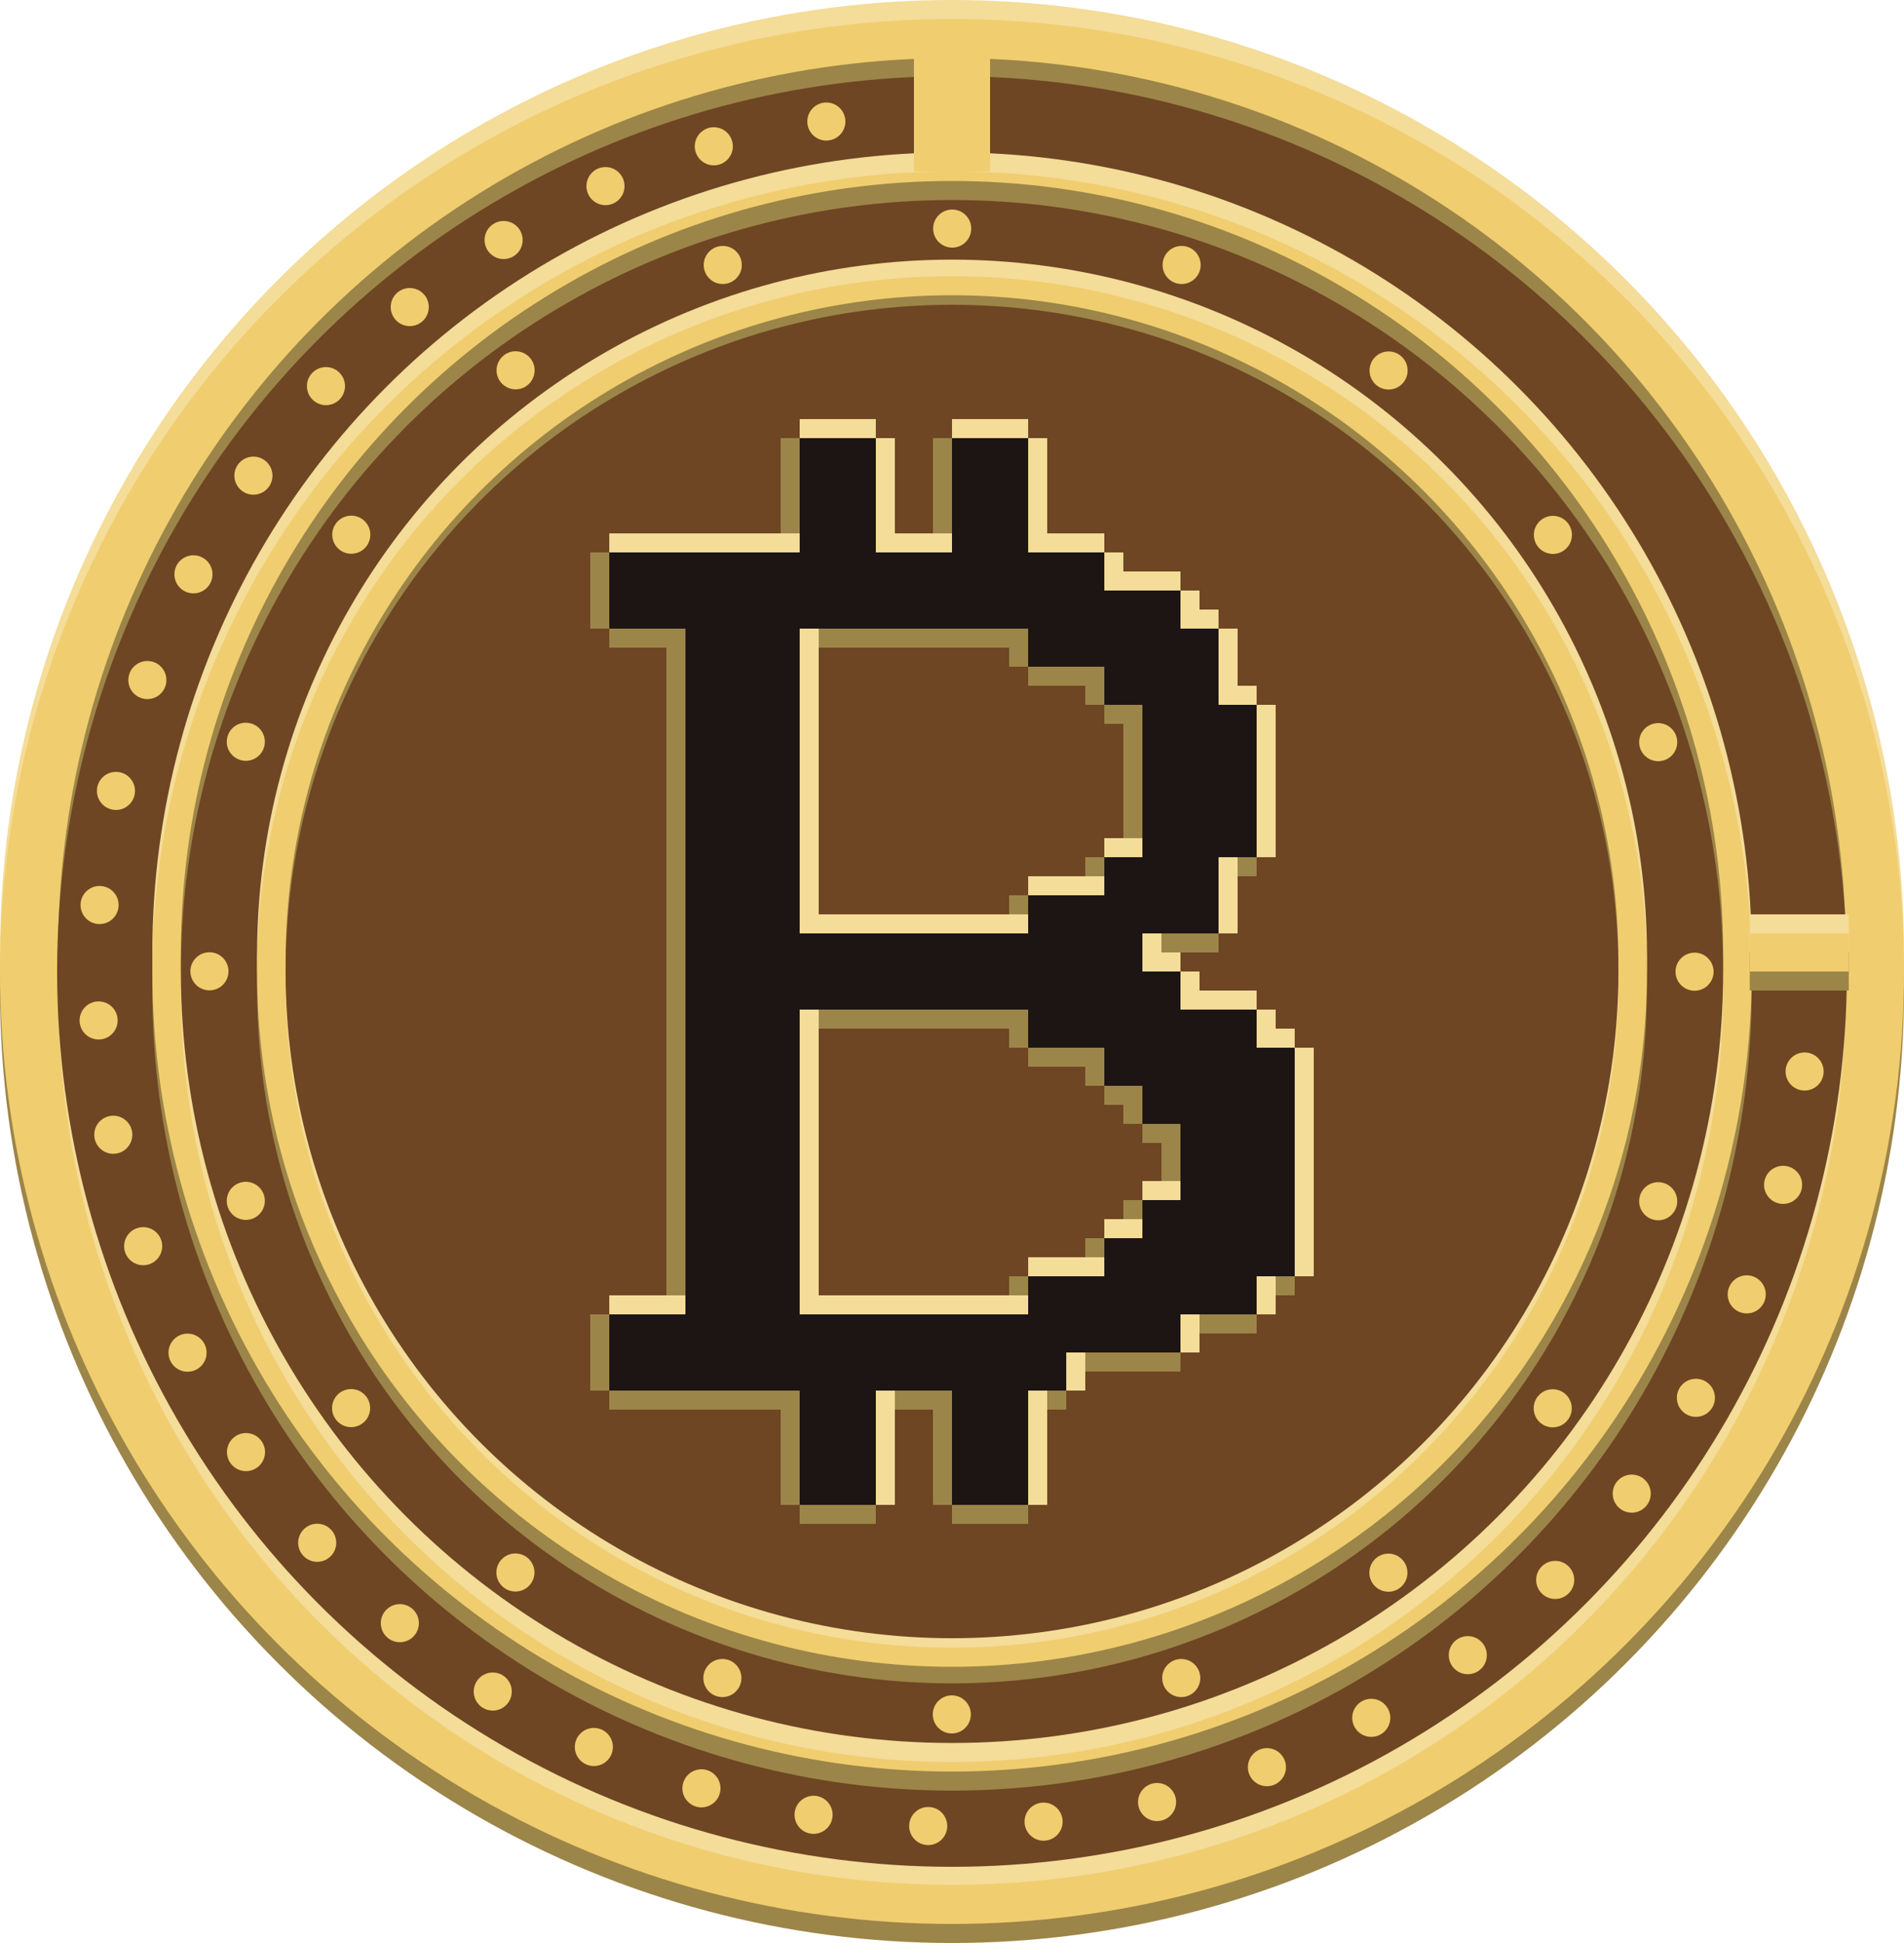 <?xml version="1.0" encoding="UTF-8"?>
<svg id="Calque_2" data-name="Calque 2" xmlns="http://www.w3.org/2000/svg" viewBox="0 0 100 102">
  <defs>
    <style>
      .cls-1 {
        fill: #f4dc99;
      }

      .cls-2 {
        fill: #f0cd6e;
      }

      .cls-3 {
        fill: #9c8548;
      }

      .cls-4 {
        fill: #1d1513;
      }

      .cls-5 {
        fill: #6e4623;
      }
    </style>
  </defs>
  <g id="Bitcoin_final">
    <g>
      <g>
        <circle class="cls-3" cx="50" cy="52" r="50"/>
        <circle class="cls-1" cx="50" cy="50" r="50"/>
        <circle class="cls-2" cx="50" cy="51" r="50"/>
      </g>
      <g>
        <circle class="cls-1" cx="50" cy="52" r="46.95"/>
        <circle class="cls-3" cx="50" cy="50" r="46.95"/>
        <circle class="cls-5" cx="50" cy="51" r="47"/>
      </g>
      <g>
        <circle class="cls-1" cx="50" cy="50" r="42"/>
        <circle class="cls-3" cx="50" cy="52" r="42"/>
        <circle class="cls-2" cx="50" cy="51" r="42"/>
      </g>
      <g>
        <circle class="cls-1" cx="50" cy="52" r="40.5"/>
        <circle class="cls-3" cx="50" cy="50" r="40.5"/>
        <circle class="cls-5" cx="50" cy="51" r="40.5"/>
      </g>
      <g>
        <circle class="cls-1" cx="50" cy="50.13" r="36.5"/>
        <circle class="cls-3" cx="50" cy="51.87" r="36.5"/>
        <circle class="cls-2" cx="50" cy="51" r="36.5"/>
      </g>
      <g>
        <circle class="cls-1" cx="50" cy="51.5" r="35"/>
        <circle class="cls-3" cx="50" cy="50.5" r="35"/>
        <circle class="cls-5" cx="50" cy="51" r="35"/>
      </g>
      <g>
        <g id="_Répétition_radiale_" data-name="&amp;lt;Répétition radiale&amp;gt;">
          <circle class="cls-2" cx="50.01" cy="12" r="1"/>
        </g>
        <g id="_Répétition_radiale_-2" data-name="&amp;lt;Répétition radiale&amp;gt;">
          <circle class="cls-2" cx="62.06" cy="13.91" r="1"/>
        </g>
        <g id="_Répétition_radiale_-3" data-name="&amp;lt;Répétition radiale&amp;gt;">
          <circle class="cls-2" cx="72.93" cy="19.45" r="1"/>
        </g>
        <g id="_Répétition_radiale_-4" data-name="&amp;lt;Répétition radiale&amp;gt;">
          <circle class="cls-2" cx="81.56" cy="28.08" r="1"/>
        </g>
        <g id="_Répétition_radiale_-5" data-name="&amp;lt;Répétition radiale&amp;gt;">
          <circle class="cls-2" cx="87.09" cy="38.96" r="1"/>
        </g>
        <g id="_Répétition_radiale_-6" data-name="&amp;lt;Répétition radiale&amp;gt;">
          <circle class="cls-2" cx="89" cy="51.01" r="1"/>
        </g>
        <g id="_Répétition_radiale_-7" data-name="&amp;lt;Répétition radiale&amp;gt;">
          <circle class="cls-2" cx="87.09" cy="63.06" r="1"/>
        </g>
        <g id="_Répétition_radiale_-8" data-name="&amp;lt;Répétition radiale&amp;gt;">
          <circle class="cls-2" cx="81.55" cy="73.93" r="1"/>
        </g>
        <g id="_Répétition_radiale_-9" data-name="&amp;lt;Répétition radiale&amp;gt;">
          <circle class="cls-2" cx="72.92" cy="82.56" r="1"/>
        </g>
        <g id="_Répétition_radiale_-10" data-name="&amp;lt;Répétition radiale&amp;gt;">
          <circle class="cls-2" cx="62.04" cy="88.09" r="1"/>
        </g>
        <g id="_Répétition_radiale_-11" data-name="&amp;lt;Répétition radiale&amp;gt;">
          <circle class="cls-2" cx="49.99" cy="90" r="1"/>
        </g>
        <g id="_Répétition_radiale_-12" data-name="&amp;lt;Répétition radiale&amp;gt;">
          <circle class="cls-2" cx="37.94" cy="88.09" r="1"/>
        </g>
        <g id="_Répétition_radiale_-13" data-name="&amp;lt;Répétition radiale&amp;gt;">
          <circle class="cls-2" cx="27.07" cy="82.55" r="1"/>
        </g>
        <g id="_Répétition_radiale_-14" data-name="&amp;lt;Répétition radiale&amp;gt;">
          <circle class="cls-2" cx="18.44" cy="73.92" r="1"/>
        </g>
        <g id="_Répétition_radiale_-15" data-name="&amp;lt;Répétition radiale&amp;gt;">
          <circle class="cls-2" cx="12.91" cy="63.04" r="1"/>
        </g>
        <g id="_Répétition_radiale_-16" data-name="&amp;lt;Répétition radiale&amp;gt;">
          <circle class="cls-2" cx="11" cy="50.99" r="1"/>
        </g>
        <g id="_Répétition_radiale_-17" data-name="&amp;lt;Répétition radiale&amp;gt;">
          <circle class="cls-2" cx="12.91" cy="38.94" r="1"/>
        </g>
        <g id="_Répétition_radiale_-18" data-name="&amp;lt;Répétition radiale&amp;gt;">
          <circle class="cls-2" cx="18.45" cy="28.07" r="1"/>
        </g>
        <g id="_Répétition_radiale_-19" data-name="&amp;lt;Répétition radiale&amp;gt;">
          <circle class="cls-2" cx="27.08" cy="19.44" r="1"/>
        </g>
        <g id="_Répétition_radiale_-20" data-name="&amp;lt;Répétition radiale&amp;gt;">
          <circle class="cls-2" cx="37.96" cy="13.91" r="1"/>
        </g>
      </g>
      <g>
        <g id="_Répétition_radiale_-21" data-name="&amp;lt;Répétition radiale&amp;gt;">
          <circle class="cls-2" cx="95.1" cy="50.21" r="1"/>
        </g>
        <g id="_Répétition_radiale_-22" data-name="&amp;lt;Répétition radiale&amp;gt;">
          <circle class="cls-2" cx="94.78" cy="56.25" r="1"/>
        </g>
        <g id="_Répétition_radiale_-23" data-name="&amp;lt;Répétition radiale&amp;gt;">
          <circle class="cls-2" cx="93.65" cy="62.2" r="1"/>
        </g>
        <g id="_Répétition_radiale_-24" data-name="&amp;lt;Répétition radiale&amp;gt;">
          <circle class="cls-2" cx="91.74" cy="67.95" r="1"/>
        </g>
        <g id="_Répétition_radiale_-25" data-name="&amp;lt;Répétition radiale&amp;gt;">
          <circle class="cls-2" cx="89.07" cy="73.38" r="1"/>
        </g>
        <g id="_Répétition_radiale_-26" data-name="&amp;lt;Répétition radiale&amp;gt;">
          <circle class="cls-2" cx="85.7" cy="78.41" r="1"/>
        </g>
        <g id="_Répétition_radiale_-27" data-name="&amp;lt;Répétition radiale&amp;gt;">
          <circle class="cls-2" cx="81.68" cy="82.94" r="1"/>
        </g>
        <g id="_Répétition_radiale_-28" data-name="&amp;lt;Répétition radiale&amp;gt;">
          <circle class="cls-2" cx="77.09" cy="86.89" r="1"/>
        </g>
        <g id="_Répétition_radiale_-29" data-name="&amp;lt;Répétition radiale&amp;gt;">
          <circle class="cls-2" cx="72.02" cy="90.18" r="1"/>
        </g>
        <g id="_Répétition_radiale_-30" data-name="&amp;lt;Répétition radiale&amp;gt;">
          <circle class="cls-2" cx="66.54" cy="92.77" r="1"/>
        </g>
        <g id="_Répétition_radiale_-31" data-name="&amp;lt;Répétition radiale&amp;gt;">
          <circle class="cls-2" cx="60.77" cy="94.6" r="1"/>
        </g>
        <g id="_Répétition_radiale_-32" data-name="&amp;lt;Répétition radiale&amp;gt;">
          <circle class="cls-2" cx="54.81" cy="95.63" r="1"/>
        </g>
        <g id="_Répétition_radiale_-33" data-name="&amp;lt;Répétition radiale&amp;gt;">
          <circle class="cls-2" cx="48.75" cy="95.86" r="1"/>
        </g>
        <g id="_Répétition_radiale_-34" data-name="&amp;lt;Répétition radiale&amp;gt;">
          <circle class="cls-2" cx="42.73" cy="95.27" r="1"/>
        </g>
        <g id="_Répétition_radiale_-35" data-name="&amp;lt;Répétition radiale&amp;gt;">
          <circle class="cls-2" cx="36.84" cy="93.88" r="1"/>
        </g>
        <g id="_Répétition_radiale_-36" data-name="&amp;lt;Répétition radiale&amp;gt;">
          <circle class="cls-2" cx="31.19" cy="91.71" r="1"/>
        </g>
        <g id="_Répétition_radiale_-37" data-name="&amp;lt;Répétition radiale&amp;gt;">
          <circle class="cls-2" cx="25.88" cy="88.8" r="1"/>
        </g>
        <g id="_Répétition_radiale_-38" data-name="&amp;lt;Répétition radiale&amp;gt;">
          <circle class="cls-2" cx="21" cy="85.21" r="1"/>
        </g>
        <g id="_Répétition_radiale_-39" data-name="&amp;lt;Répétition radiale&amp;gt;">
          <circle class="cls-2" cx="16.66" cy="80.99" r="1"/>
        </g>
        <g id="_Répétition_radiale_-40" data-name="&amp;lt;Répétition radiale&amp;gt;">
          <circle class="cls-2" cx="12.92" cy="76.23" r="1"/>
        </g>
        <g id="_Répétition_radiale_-41" data-name="&amp;lt;Répétition radiale&amp;gt;">
          <circle class="cls-2" cx="9.85" cy="71.01" r="1"/>
        </g>
        <g id="_Répétition_radiale_-42" data-name="&amp;lt;Répétition radiale&amp;gt;">
          <circle class="cls-2" cx="7.52" cy="65.42" r="1"/>
        </g>
        <g id="_Répétition_radiale_-43" data-name="&amp;lt;Répétition radiale&amp;gt;">
          <circle class="cls-2" cx="5.95" cy="59.57" r="1"/>
        </g>
        <g id="_Répétition_radiale_-44" data-name="&amp;lt;Répétition radiale&amp;gt;">
          <circle class="cls-2" cx="5.18" cy="53.57" r="1"/>
        </g>
        <g id="_Répétition_radiale_-45" data-name="&amp;lt;Répétition radiale&amp;gt;">
          <circle class="cls-2" cx="5.23" cy="47.51" r="1"/>
        </g>
        <g id="_Répétition_radiale_-46" data-name="&amp;lt;Répétition radiale&amp;gt;">
          <circle class="cls-2" cx="6.09" cy="41.52" r="1"/>
        </g>
        <g id="_Répétition_radiale_-47" data-name="&amp;lt;Répétition radiale&amp;gt;">
          <circle class="cls-2" cx="7.74" cy="35.7" r="1"/>
        </g>
        <g id="_Répétition_radiale_-48" data-name="&amp;lt;Répétition radiale&amp;gt;">
          <circle class="cls-2" cx="10.16" cy="30.15" r="1"/>
        </g>
        <g id="_Répétition_radiale_-49" data-name="&amp;lt;Répétition radiale&amp;gt;">
          <circle class="cls-2" cx="13.31" cy="24.97" r="1"/>
        </g>
        <g id="_Répétition_radiale_-50" data-name="&amp;lt;Répétition radiale&amp;gt;">
          <circle class="cls-2" cx="17.12" cy="20.27" r="1"/>
        </g>
        <g id="_Répétition_radiale_-51" data-name="&amp;lt;Répétition radiale&amp;gt;">
          <circle class="cls-2" cx="21.52" cy="16.12" r="1"/>
        </g>
        <g id="_Répétition_radiale_-52" data-name="&amp;lt;Répétition radiale&amp;gt;">
          <circle class="cls-2" cx="26.45" cy="12.6" r="1"/>
        </g>
        <g id="_Répétition_radiale_-53" data-name="&amp;lt;Répétition radiale&amp;gt;">
          <circle class="cls-2" cx="31.8" cy="9.77" r="1"/>
        </g>
        <g id="_Répétition_radiale_-54" data-name="&amp;lt;Répétition radiale&amp;gt;">
          <circle class="cls-2" cx="37.49" cy="7.68" r="1"/>
        </g>
        <g id="_Répétition_radiale_-55" data-name="&amp;lt;Répétition radiale&amp;gt;">
          <circle class="cls-2" cx="43.4" cy="6.38" r="1"/>
        </g>
        <g id="_Répétition_radiale_-56" data-name="&amp;lt;Répétition radiale&amp;gt;">
          <circle class="cls-2" cx="49.43" cy="5.88" r="1"/>
        </g>
      </g>
      <g>
        <rect class="cls-3" x="91.9" y="50" width="5.2" height="2"/>
        <rect class="cls-1" x="91.9" y="48" width="5.2" height="2"/>
        <rect class="cls-2" x="91.9" y="49" width="5.2" height="2"/>
      </g>
      <g>
        <path class="cls-3" d="M67,55h-2v-2h-4v-2h-2v-2h4v-4h2v-8h-2s0-4,0-4h-2v-2h-4v-2h-26v4h4v36h-4v4h24v-2h6v-2h4v-2h2v-12ZM59,65h-2v2h-4v2h-12v-16h12v2h4v2h2v2h2v4h-2v2ZM59,45h-2v2h-4v2h-12v-16h12v2h4v2h2v8ZM45,29h-4v-6h4v6ZM53,29h-4v-6h4v6ZM45,79h-4v-6h4v6ZM53,79h-4v-6h4v6Z"/>
        <path class="cls-3" d="M68,56h-2v-2h-4v-2h-2v-2h4v-4h2v-8h-2s0-4,0-4h-2v-2h-4v-2h-26v4h4v36h-4v4h24v-2h6v-2h4v-2h2v-12ZM60,66h-2v2h-4v2h-12v-16h12v2h4v2h2v2h2v4h-2v2ZM60,46h-2v2h-4v2h-12v-16h12v2h4v2h2v8ZM46,30h-4v-6h4v6ZM54,30h-4v-6h4v6ZM46,80h-4v-6h4v6ZM54,80h-4v-6h4v6Z"/>
        <path class="cls-1" d="M69,55h-2v-2h-4v-2h-2v-2h4v-4h2v-8h-2s0-4,0-4h-2v-2h-4v-2h-26v4h4v36h-4v4h24v-2h6v-2h4v-2h2v-12ZM61,65h-2v2h-4v2h-12v-16h12v2h4v2h2v2h2v4h-2v2ZM61,45h-2v2h-4v2h-12v-16h12v2h4v2h2v8ZM47,29h-4v-6h4v6ZM55,29h-4v-6h4v6ZM47,79h-4v-6h4v6ZM55,79h-4v-6h4v6Z"/>
        <path class="cls-1" d="M68,54h-2v-2h-4v-2h-2v-2h4v-4h2v-8h-2s0-4,0-4h-2v-2h-4v-2h-26v4h4v36h-4v4h24v-2h6v-2h4v-2h2v-12ZM60,64h-2v2h-4v2h-12v-16h12v2h4v2h2v2h2v4h-2v2ZM60,44h-2v2h-4v2h-12v-16h12v2h4v2h2v8ZM46,28h-4v-6h4v6ZM54,28h-4v-6h4v6ZM46,78h-4v-6h4v6ZM54,78h-4v-6h4v6Z"/>
        <path class="cls-4" d="M68,55h-2v-2h-4v-2h-2v-2h4v-4h2v-8h-2s0-4,0-4h-2v-2h-4v-2h-26v4h4v36h-4v4h24v-2h6v-2h4v-2h2v-12ZM60,65h-2v2h-4v2h-12v-16h12v2h4v2h2v2h2v4h-2v2ZM60,45h-2v2h-4v2h-12v-16h12v2h4v2h2v8ZM46,29h-4v-6h4v6ZM54,29h-4v-6h4v6ZM46,79h-4v-6h4v6ZM54,79h-4v-6h4v6Z"/>
      </g>
      <rect class="cls-2" x="48" y="3" width="4" height="6"/>
    </g>
  </g>
</svg>